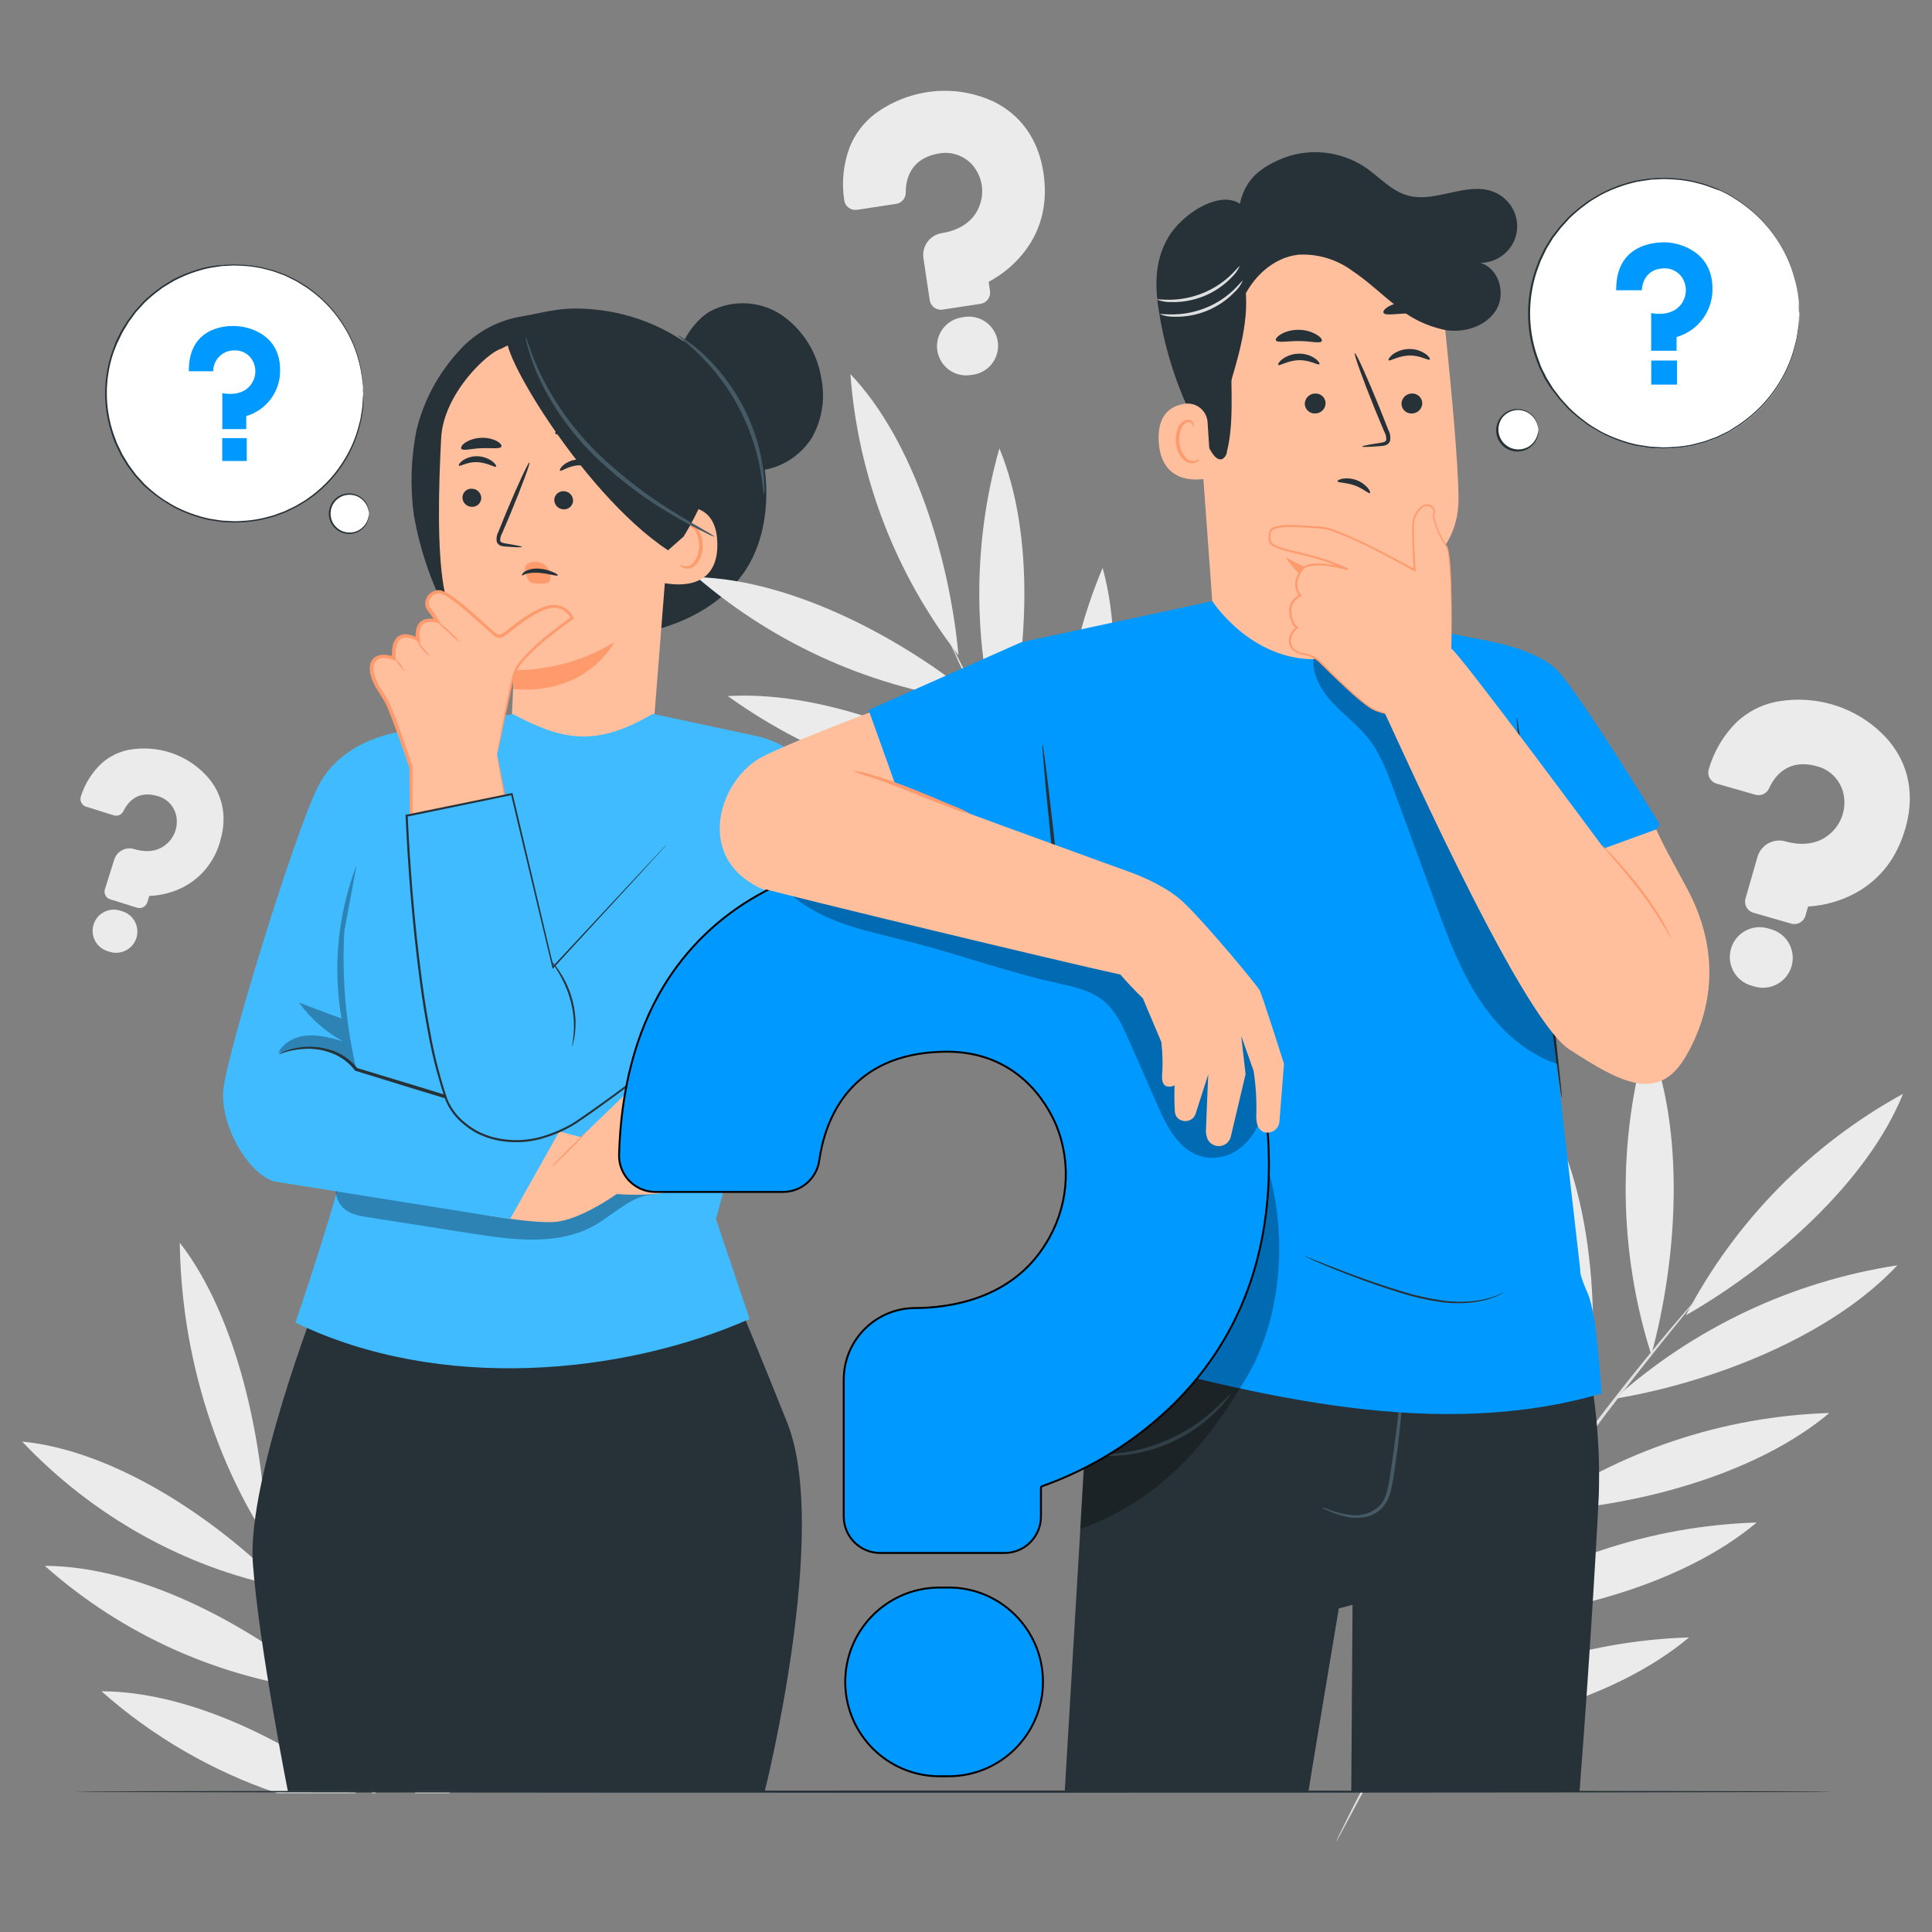 <?xml version="1.0" encoding="UTF-8"?>
<svg id="Layer_2" data-name="Layer 2" xmlns="http://www.w3.org/2000/svg" viewBox="0 0 1000 1000">
  <rect x="0" y="0" width="1000" height="1000" fill="#808080" stroke="none"/>
  <defs>
    <style>
      .cls-1 {
        fill: #ff9a6c;
      }

      .cls-1, .cls-2, .cls-3, .cls-4, .cls-5, .cls-6, .cls-7, .cls-8, .cls-9, .cls-10, .cls-11, .cls-12 {
        stroke-width: 0px;
      }

      .cls-2 {
        fill: #000;
      }

      .cls-3 {
        fill: #e0e0e0;
      }

      .cls-4 {
        fill: #455a64;
      }

      .cls-5, .cls-13 {
        fill: #09f;
      }

      .cls-6 {
        fill: #ebebeb;
      }

      .cls-7 {
        fill: #40bbff;
      }

      .cls-8 {
        fill: #263237;
      }

      .cls-9 {
        fill: #dedede;
      }

      .cls-10 {
        fill: #263238;
      }

      .cls-11 {
        fill: #ffbf9d;
      }

      .cls-14 {
        opacity: .3;
      }

      .cls-13 {
        stroke: #000;
        stroke-miterlimit: 10;
      }

      .cls-12 {
        fill: #fff;
      }
    </style>
  </defs>
  <path class="cls-10" d="M384.1,297.64c-13.33,18.01-35.52,27.82-57.67,30.97-22.15,3.15-44.67.41-66.9-2.36l-26.33-5.55c-9.26-16.89-15.68-35.18-19-54.15-1.98-14.73-1.49-29.69,1.45-44.26,3.76-15.16,11.28-29.13,21.86-40.61,8.6-9.68,20.32-16.05,33.12-18.01,13.04-2.28,20.45-5.26,37.88-3.39,30.11,3.11,57.17,19.73,73.57,45.17,17.47,25.59,20.53,67.28,2.03,92.2Z"/>
  <g>
    <g id="freepik--background-complete--inject-123">
      <path class="cls-6" d="M513.85,52.39c-10.26-4.67-21.63-6.36-32.8-4.86-10.23,1.38-19.94,5.32-28.24,11.45-5.74,4.42-10.2,10.29-12.94,16.99-3.33,8.79-4.34,18.3-2.91,27.6.19,1.55,1,2.96,2.25,3.91,1.26.95,2.84,1.35,4.4,1.12l20.2-3.08c2.89-.41,5.02-2.89,5-5.81,0-6.47,2.07-17.71,17.16-20.28,7.78-1.45,15.62,2.17,19.55,9.03,3.36,5.73,3.79,12.71,1.16,18.81-4.03,9.67-13.7,12.53-19.12,13.37-6.22.97-10.51,6.77-9.59,13l3.25,21.73c.49,3.18,3.46,5.36,6.64,4.88l19.68-3c3.16-.46,5.35-3.4,4.89-6.57,0-.02,0-.03,0-.05l-.68-4.57c-.02-.11.03-.22.12-.27,7.44-3.97,13.92-9.52,18.98-16.27,8.43-11.39,11.53-24.81,9.22-40.18-3.37-21.85-16.1-32.1-26.19-36.96Z"/>
      <path class="cls-6" d="M499.54,164.01l-1.72.27c-8.24,1.25-13.91,8.95-12.66,17.19s8.95,13.91,17.19,12.66l1.74-.25c8.22-1.44,13.72-9.26,12.28-17.49-1.39-7.97-8.81-13.43-16.83-12.38Z"/>
      <path class="cls-6" d="M108.45,403.34c-5.21-6.32-12.1-11.06-19.86-13.66-7.12-2.37-14.73-2.9-22.12-1.53-5.14,1.05-9.91,3.43-13.83,6.9-4.99,4.68-8.7,10.57-10.75,17.09-.79,2.14.3,4.52,2.44,5.31.1.04.21.07.31.1l14.18,4.44c2.01.68,4.21-.28,5.09-2.21,2.07-4.24,7.03-10.91,17.69-7.75,5.55,1.53,9.52,6.41,9.88,12.15.37,4.82-1.58,9.52-5.25,12.67-5.73,5.04-12.96,3.8-16.76,2.63-4.35-1.35-8.98,1.09-10.34,5.44l-4.8,15.26c-.74,2.16.41,4.51,2.57,5.25.07.02.13.04.2.06l13.83,4.34c2.24.68,4.6-.57,5.31-2.79l.99-3.2c.03-.07.11-.12.19-.12,6.11-.24,12.09-1.8,17.53-4.59,9.23-4.83,16.06-13.26,18.87-23.3,4.73-15.36-.31-26.15-5.37-32.49Z"/>
      <path class="cls-6" d="M63.41,471.7l-1.2-.37c-5.79-1.82-11.95,1.41-13.77,7.19-1.82,5.79,1.41,11.95,7.19,13.77l1.2.37c5.79,1.82,11.95-1.41,13.77-7.19,1.82-5.79-1.41-11.95-7.19-13.77h0Z"/>
      <path class="cls-6" d="M721.09,898.61c50.31-2.19,114.12-18.25,153.15-51.08-54.94,1.74-108.17,19.5-153.15,51.08"/>
      <path class="cls-6" d="M756.13,839.12c50.31-2.19,114.12-18.25,153.15-51.08-54.94,1.74-108.17,19.5-153.15,51.08"/>
      <path class="cls-6" d="M793.71,782.44c50.31-2.19,114.12-18.25,153.17-51.08-54.94,1.74-108.18,19.5-153.17,51.08"/>
      <path class="cls-6" d="M835.69,723.99c50.06-8.27,111.75-32,146.37-69.06-54.45,8.34-105.31,32.34-146.37,69.06"/>
      <path class="cls-6" d="M872.61,680.78c44.44-25.43,93.95-68.83,112.39-114.62-47.93,26.3-87.03,66.18-112.39,114.62"/>
      <path class="cls-6" d="M854.71,701.23c13.68-49.9,17.94-117-2.07-164.58-15.6,53.86-14.88,111.13,2.07,164.58"/>
      <path class="cls-6" d="M819.11,749c9.69-52.94,7.98-122.99-17.36-170.89-11.29,57.42-5.25,116.91,17.36,170.89"/>
      <path class="cls-6" d="M776.8,807.41c9.69-52.94,7.96-123.01-17.36-170.89-11.29,57.42-5.25,116.91,17.36,170.89"/>
      <path class="cls-6" d="M731.47,881.52c9.69-52.94,7.98-123.01-17.36-170.89-11.29,57.42-5.25,116.91,17.36,170.89"/>
      <path class="cls-3" d="M714.23,908.89c-7.28,13.46-13,24.45-16.76,32.12-1.83,3.72-3.28,6.67-4.34,8.85-.45.93-.81,1.7-1.1,2.32s-.35.81-.31.83c.18-.23.34-.48.48-.74.35-.6.76-1.32,1.26-2.23l4.65-8.68c3.99-7.57,9.88-18.44,17.3-31.81,7.42-13.37,16.54-29.13,26.87-46.45s22.32-36.11,35.14-55.54c25.86-38.82,51.16-72.68,70.05-96.7,9.45-12.03,17.2-21.68,22.63-28.28l6.2-7.67,1.57-2.07c.35-.48.52-.7.5-.74s-.25.19-.64.62l-1.72,1.9-6.47,7.44c-5.6,6.45-13.52,15.98-23.11,27.91-19.18,23.85-44.69,57.61-70.59,96.49"/>
      <path class="cls-6" d="M627.41,560.89c18.36-45.33,29.91-108.19,16.54-155.92-20.57,49.26-26.32,103.45-16.54,155.92"/>
      <path class="cls-6" d="M588.97,505.95c18.36-45.33,29.91-108.19,16.64-155.92-20.62,49.24-26.4,103.44-16.64,155.92"/>
      <path class="cls-6" d="M554.05,449.85c18.38-45.33,29.91-108.21,16.66-155.92-20.62,49.24-26.41,103.43-16.66,155.92"/>
      <path class="cls-6" d="M519.35,389.16c12.82-47.54,16.81-111.62-2.07-157.1-14.55,51.46-13.83,106.04,2.07,157.1"/>
      <path class="cls-6" d="M496.11,339.16c-4.55-49.61-22.9-110.78-55.94-145.54,3.91,52.96,23.36,103.6,55.94,145.54"/>
      <path class="cls-6" d="M506.92,363.2c-38.59-32.23-96.14-63.05-146.29-64.49,41.32,35.48,92.22,57.93,146.29,64.49"/>
      <path class="cls-6" d="M534.68,413.88c-42.85-29.93-105.42-56.66-157.99-53.6,46.18,33.14,101.18,51.79,157.99,53.6"/>
      <path class="cls-6" d="M569.27,474.96c-42.87-29.93-105.42-56.66-158.01-53.6,46.19,33.14,101.19,51.8,158.01,53.6"/>
      <path class="cls-6" d="M616.48,544.81c-42.85-29.93-105.42-56.66-157.99-53.6,46.18,33.14,101.18,51.79,157.99,53.6"/>
      <path class="cls-3" d="M633.72,571.06c8.95,11.89,16.35,21.35,21.62,27.78l6.06,7.4,1.61,1.9c.18.23.38.44.6.62-.12-.27-.27-.52-.45-.74l-1.47-2.07-5.79-7.61c-5.09-6.57-12.4-16.16-21.13-28.11-8.72-11.95-19.08-26.29-30.2-42.42-11.12-16.12-22.88-34.27-34.85-53.52-23.87-38.51-43.57-74.52-57.18-100.92-6.82-13.19-12.22-23.94-15.88-31.4-1.79-3.6-3.21-6.45-4.26-8.56l-1.16-2.19c-.12-.26-.28-.51-.45-.74,0,0,0,.29.27.81l.99,2.29,3.97,8.7c3.45,7.57,8.68,18.4,15.34,31.69,13.33,26.56,32.89,62.74,56.78,101.29"/>
      <path class="cls-6" d="M977.64,383.41c-7.54-8.71-17.38-15.13-28.4-18.5-10.09-3.1-20.8-3.58-31.13-1.41-7.17,1.66-13.78,5.18-19.16,10.21-6.85,6.74-11.83,15.15-14.47,24.39-.49,1.52-.33,3.18.43,4.59.76,1.42,2.05,2.47,3.6,2.91l20.07,5.75c2.85.81,5.86-.59,7.09-3.29,2.69-6.04,9.47-15.57,24.56-11.51,7.86,1.95,13.61,8.66,14.32,16.72.68,6.75-1.9,13.42-6.95,17.96-7.85,7.28-18.09,5.81-23.46,4.28-6.2-1.77-12.66,1.79-14.47,7.98l-6.2,21.6c-.9,3.15.92,6.44,4.06,7.34.02,0,.05.01.07.02l19.55,5.62c3.16.9,6.45-.94,7.35-4.1,0,0,0-.02,0-.03l1.3-4.53c.04-.11.13-.19.25-.21,8.58-.53,16.94-2.93,24.5-7.05,12.69-6.99,21.33-18.21,25.67-33.38,6.18-21.68-1.26-36.65-8.6-45.37Z"/>
      <path class="cls-6" d="M916.76,481l-1.72-.5c-8.19-2.35-16.74,2.38-19.09,10.57-2.35,8.19,2.38,16.74,10.57,19.09l1.72.5c8.19,2.35,16.74-2.38,19.09-10.57,2.35-8.19-2.38-16.74-10.57-19.09Z"/>
      <path class="cls-6" d="M315.18,560.17c-8.63-6.27-18.85-9.99-29.5-10.73-9.74-.66-19.48,1.15-28.34,5.25-6.12,3.01-11.34,7.57-15.15,13.23-4.76,7.52-7.49,16.14-7.94,25.03-.24,3.02,2.01,5.66,5.02,5.9.07,0,.14,0,.21.01l19.31.97c2.73.13,5.15-1.76,5.68-4.44,1.16-6.02,5.27-16.04,19.72-15.54,7.49.1,14.09,4.95,16.43,12.07,2.03,5.94,1.11,12.5-2.48,17.65-5.56,8.27-15.09,9.03-20.26,8.79-5.95-.27-11,4.29-11.35,10.23l-1.03,20.77c-.15,3.03,2.18,5.62,5.21,5.79l18.83.93c3.03.15,5.61-2.18,5.77-5.21l.23-4.38c0-.1.07-.19.17-.21,7.65-2.28,14.7-6.21,20.67-11.51,9.96-8.95,15.4-20.9,16.12-35.51.99-20.84-8.87-32.76-17.32-39.09Z"/>
      <path class="cls-6" d="M280.8,660.94h-1.65c-7.88-.39-14.59,5.68-14.99,13.56-.39,7.88,5.68,14.59,13.56,14.99h1.65c7.88.39,14.59-5.68,14.99-13.56.39-7.88-5.68-14.59-13.56-14.99Z"/>
      <path class="cls-6" d="M214.78,928.17h17.86c10.52-37.46,15.57-79.15,8.68-113.98-16.28,35.87-25.3,74.61-26.54,113.98Z"/>
      <path class="cls-6" d="M211.39,754.35c-22.21,49.19-30.85,103.44-25.01,157.1.19.43.39.85.6,1.28,19.86-45.46,34.21-108.83,24.41-158.38Z"/>
      <path class="cls-6" d="M164.28,687.4c-16.13,50.08-19.09,103.47-8.6,155.03.64,1.55,1.3,3.14,2.07,4.73,14.45-47.96,21.66-112.43,6.53-159.77Z"/>
      <path class="cls-6" d="M133.56,787.76c-.1-.27-.18-.56-.23-.85.17.24.31.5.39.79.27.62.58,1.38.97,2.34l1.07,2.73c.7,1.14,1.41,2.32,2.07,3.43-1.47-51.16-15.4-115.26-44.77-152.96.68,52.67,15.42,104.93,41.49,147.76l-.25-.72-.74-2.5Z"/>
      <path class="cls-6" d="M145.88,821.35l-.43-1.14c-34.83-35.14-87-69.5-133.99-74.06,36.42,38.53,84.21,65.24,134.42,75.2Z"/>
      <path class="cls-6" d="M170.26,875.4l-.6-.5c.08.15.15.3.21.45l.39.04Z"/>
      <path class="cls-6" d="M23.18,810.47c40.45,35.96,91.04,58.53,144.82,64.62l-1.12-2.56c-38.92-32.31-94.96-61.93-143.7-62.05Z"/>
      <path class="cls-6" d="M52.51,875.4c26.52,23.5,57.48,41.44,91.06,52.77h40.85c-37.93-28.51-87.93-52.67-131.9-52.77Z"/>
      <path class="cls-3" d="M150.47,832.88c4.61,11.64,10.15,25.05,16.54,39.69l1.12,2.56c7.17,16.54,15.38,34.38,24.45,53.04h2.07c-2.56-5.23-5.04-10.34-7.46-15.5-.21-.43-.41-.85-.6-1.28-5.95-12.55-11.47-24.64-16.54-36.03-.06-.16-.13-.31-.21-.45-4.36-9.86-8.27-19.16-11.99-27.78-.68-1.59-1.34-3.18-2.07-4.73-1.45-3.47-2.83-6.84-4.13-10.05-5.71-13.99-10.34-25.36-13.25-33.26-.97-2.44-1.8-4.53-2.5-6.33l-1.07-2.73c-.39-.95-.7-1.72-.97-2.34-.09-.28-.22-.55-.39-.79.05.29.12.57.23.85l.81,2.42.25.72c.79,2.17,1.78,4.98,3.02,8.48,1.92,5.42,4.57,12.4,7.81,20.86l.43,1.14c1.28,3.62,2.77,7.44,4.46,11.51Z"/>
    </g>
    <g id="freepik--Floor--inject-123">
      <path class="cls-10" d="M949.18,927.37c0,.31-203.98.56-455.55.56s-455.59-.25-455.59-.56,203.94-.6,455.57-.6,455.57.29,455.57.6Z"/>
    </g>
    <g id="freepik--speech-bubble-2--inject-123">
      <circle class="cls-12" cx="121.41" cy="203.6" r="66.58" transform="translate(-108.4 145.48) rotate(-45)"/>
      <path class="cls-10" d="M187.99,203.6s0-.37-.1-1.1,0-1.78-.19-3.16c0-.68-.1-1.47-.14-2.32s-.27-1.78-.41-2.79c-.14-1.01-.33-2.07-.52-3.22-.19-1.16-.58-2.36-.87-3.64-1.55-6.22-4.04-12.18-7.38-17.65-4.36-7.3-10.08-13.69-16.87-18.81l-2.85-2.07c-1.01-.66-2.07-1.26-3.12-1.92s-2.07-1.34-3.22-1.86l-3.45-1.72-1.74-.83-1.84-.66-3.74-1.36c-1.26-.41-2.58-.68-3.89-1.05-1.32-.38-2.66-.67-4.01-.89-2.73-.52-5.49-.84-8.27-.97-1.43,0-2.87-.19-4.32-.17l-4.38.23c-.74,0-1.49,0-2.21.14l-2.21.33c-1.47.25-2.98.41-4.44.72-6.07,1.36-11.95,3.51-17.47,6.39-1.38.74-2.73,1.63-4.13,2.46-.68.43-1.41.81-2.07,1.28l-1.94,1.47c-2.65,1.96-5.16,4.09-7.52,6.39l-3.35,3.7-.85.93-.76,1.01-1.51,2.07-1.53,2.07-1.32,2.17-1.34,2.19-.66,1.12-.56,1.16-2.25,4.65-1.86,4.73c-4.55,13.55-4.55,28.21,0,41.76l1.8,4.9,2.25,4.67.56,1.16.66,1.1,1.34,2.19,1.32,2.19,1.53,2.07,1.51,2.07.76,1.01.85.93,3.35,3.7c2.36,2.29,4.86,4.43,7.5,6.39l2.07,1.47c.64.48,1.36.85,2.07,1.28,1.38.83,2.71,1.72,4.13,2.46,5.52,2.88,11.39,5.02,17.47,6.39,1.47.31,2.98.48,4.44.72l2.21.33c.74.1,1.47.1,2.21.14l4.38.23c1.45,0,2.89,0,4.32-.17,2.78-.13,5.54-.45,8.27-.97,1.35-.21,2.69-.51,4.01-.89,1.3-.37,2.63-.64,3.91-1.05l3.72-1.36,1.84-.66,1.74-.83,3.45-1.65c1.14-.52,2.07-1.26,3.22-1.86s2.07-1.26,3.12-1.92l2.85-2.07c6.78-5.13,12.51-11.51,16.87-18.81,3.34-5.48,5.83-11.43,7.38-17.65.29-1.28.72-2.46.87-3.64s.35-2.23.52-3.22c.17-.99.33-1.94.41-2.79s0-1.63.14-2.34c0-1.36.14-2.42.19-3.14s.1-1.07.1-1.07c.02.36.02.72,0,1.07v5.5c0,.85-.25,1.78-.37,2.79s-.31,2.07-.5,3.27c-.21,1.23-.49,2.45-.83,3.66-1.51,6.27-3.96,12.28-7.28,17.82-4.36,7.37-10.1,13.84-16.91,19.04l-2.89,2.07c-1.01.66-2.07,1.28-3.12,1.92-1.05.69-2.15,1.32-3.27,1.9l-3.47,1.67-1.76.85-1.86.68-3.76,1.38c-1.26.43-2.6.7-3.93,1.07-1.36.39-2.74.7-4.13.93-2.79.52-5.62.85-8.45.99-1.45,0-2.89.21-4.36.19l-4.44-.23c-.74,0-1.49,0-2.23-.14l-2.23-.33c-1.49-.25-3-.41-4.51-.72-3.03-.68-6.01-1.55-8.93-2.6-3-1.07-5.92-2.35-8.74-3.82-1.41-.76-2.77-1.65-4.13-2.48-.68-.45-1.43-.83-2.07-1.32l-2.07-1.47c-2.74-1.96-5.34-4.1-7.79-6.41l-3.39-3.74-.87-.95-.76-1.01-1.53-2.07-1.55-2.07-1.34-2.21-1.36-2.21-.66-1.12-.58-1.16c-.76-1.57-1.51-3.16-2.27-4.73-.76-1.57-1.22-3.31-1.82-4.96-4.62-13.71-4.62-28.56,0-42.27.6-1.67,1.22-3.33,1.82-4.96.6-1.63,1.53-3.16,2.27-4.73l.58-1.18.68-1.1,1.34-2.23,1.38-2.15,1.55-2.07,1.53-2.07.76-1.01.87-.95,3.35-3.74c2.38-2.32,4.93-4.48,7.61-6.45l1.96-1.49c.66-.48,1.38-.87,2.07-1.3,1.41-.83,2.77-1.72,4.13-2.48,2.82-1.47,5.75-2.75,8.74-3.82,2.92-1.05,5.9-1.92,8.93-2.6,1.51-.31,3.02-.48,4.51-.72l2.34-.23c.74,0,1.49,0,2.23-.14l4.44-.23c1.45,0,2.91.12,4.36.19,2.84.14,5.66.47,8.45.99,1.4.22,2.78.53,4.13.93,1.32.37,2.65.64,3.93,1.07l3.68,1.32,1.86.68,1.76.85,3.47,1.67c1.11.58,2.2,1.21,3.25,1.9,1.07.64,2.07,1.26,3.14,1.92l2.89,2.17c6.81,5.2,12.55,11.66,16.91,19.04,3.32,5.54,5.77,11.54,7.28,17.82.34,1.2.62,2.43.83,3.66.19,1.16.33,2.25.48,3.27s.31,1.94.39,2.79,0,1.63,0,2.34v3.16c.09.35.17.7.23,1.05Z"/>
      <path class="cls-5" d="M97.74,192.17h12.63c-.04-5.92,4.74-10.76,10.66-10.79.13,0,.25,0,.38,0,4.36-.17,8.35,2.46,9.92,6.53,1.39,3.39,1.05,7.24-.91,10.34-2.07,3.53-6.84,6.76-15.36,5.25v18.6h12.4v-6.74c10.55-3.11,17.73-12.88,17.53-23.87,0-18.6-16.54-22.74-23.69-22.74-5.31-.21-23.81,1.12-23.56,23.42Z"/>
      <rect class="cls-5" x="115.02" y="226.77" width="12.69" height="11.84"/>
      <path class="cls-12" d="M191.01,265.88c0,5.62-4.55,10.17-10.17,10.17s-10.17-4.55-10.17-10.17c0-5.62,4.55-10.17,10.17-10.17h0c5.62,0,10.17,4.55,10.17,10.17Z"/>
      <path class="cls-10" d="M191.01,265.88s0-.91-.48-2.44c-.6-2.16-1.91-4.06-3.72-5.4-4.37-3.25-10.55-2.35-13.8,2.02-.01.01-.02.03-.03.04-2.51,3.44-2.51,8.1,0,11.53,3.23,4.39,9.4,5.33,13.79,2.1.01-.01.03-.02.04-.03,1.8-1.34,3.11-3.23,3.72-5.4.41-1.53.39-2.44.48-2.44.03.21.03.43,0,.64,0,.63-.08,1.26-.23,1.88-.51,2.3-1.8,4.34-3.66,5.79-2.83,2.19-6.57,2.79-9.94,1.59-1.97-.69-3.69-1.97-4.92-3.66-1.33-1.8-2.05-3.97-2.07-6.2,0-4.45,2.8-8.42,6.99-9.92,3.37-1.19,7.12-.59,9.94,1.61,1.86,1.44,3.15,3.49,3.66,5.79.15.61.22,1.23.23,1.86.02.21.02.41,0,.62Z"/>
    </g>
    <g id="freepik--speech-bubble-1--inject-123">
      <circle class="cls-12" cx="861.4" cy="162.24" r="69.97" transform="translate(137.58 656.62) rotate(-45)"/>
      <path class="cls-10" d="M931.36,162.23v-1.12c0-.74-.1-1.88-.21-3.33,0-.72,0-1.55-.14-2.44-.14-.89-.29-1.88-.43-2.94s-.35-2.19-.54-3.39c-.23-1.29-.54-2.57-.93-3.82-1.62-6.56-4.22-12.83-7.73-18.6-4.59-7.67-10.61-14.38-17.74-19.76l-3-2.23c-1.05-.7-2.17-1.34-3.29-2.07-1.09-.75-2.23-1.44-3.39-2.07l-3.62-1.74-1.92-.66-1.92-.7-3.93-1.43c-1.32-.45-2.71-.72-4.13-1.12-1.36-.4-2.74-.72-4.13-.95-2.9-.53-5.84-.87-8.79-1.01-1.51,0-3.02-.21-4.55-.17l-4.61.23c-.76,0-1.55,0-2.32.14l-2.32.37c-1.55.25-3.12.43-4.69.74-3.14.71-6.23,1.62-9.26,2.73-3.11,1.12-6.15,2.45-9.07,3.99-1.47.81-2.87,1.72-4.34,2.58-.7.45-1.47.85-2.07,1.36l-2.07,1.53c-2.77,2.06-5.4,4.3-7.88,6.7l-3.53,3.91-.89.97-.81,1.05-1.59,2.07-1.59,2.07-1.41,2.27-1.41,2.32-.68,1.16-.6,1.2-2.38,4.98c-.64,1.7-1.26,3.41-1.9,5.15-4.77,14.23-4.77,29.63,0,43.86.64,1.74,1.26,3.45,1.88,5.17s1.59,3.27,2.38,4.9l.58,1.22.7,1.16,1.41,2.29,1.41,2.29,1.59,2.07,1.59,2.07.81,1.07.89.97,3.53,3.89c2.47,2.41,5.1,4.66,7.88,6.72l2.07,1.53c.68.52,1.45.91,2.07,1.36,1.47.85,2.87,1.78,4.34,2.58,2.93,1.53,5.96,2.86,9.07,3.99,3.02,1.11,6.12,2.01,9.26,2.71,1.57.33,3.14.52,4.69.76l2.32.35c.76.1,1.55.1,2.34.17l4.59.23c1.53,0,3.04-.12,4.55-.17,2.95-.15,5.88-.48,8.79-1.01,1.4-.24,2.78-.56,4.13-.97,1.38-.37,2.77-.64,4.13-1.1l3.91-1.43,1.94-.7,1.82-.87,3.62-1.74c1.22-.54,2.27-1.32,3.41-2.07s2.21-1.3,3.27-2.07l3.02-2.23c7.12-5.4,13.13-12.11,17.71-19.78,3.51-5.77,6.12-12.04,7.73-18.6.38-1.26.69-2.53.93-3.82.19-1.22.37-2.34.54-3.41s.35-2.07.43-2.91.1-1.72.14-2.44c.1-1.45.17-2.54.21-3.33s0-1.14,0-1.14v1.14c0,.74,0,1.9-.12,3.33v2.46c0,.89-.27,1.88-.41,2.94s-.31,2.21-.5,3.43-.58,2.48-.87,3.84c-1.59,6.6-4.17,12.91-7.67,18.73-4.58,7.75-10.61,14.54-17.76,20.01l-3.04,2.27c-1.05.7-2.07,1.34-3.29,2.07s-2.21,1.45-3.43,2.07l-3.64,1.76-1.86.89-1.94.72-3.95,1.45c-1.34.45-2.75.74-4.13,1.12-1.4.42-2.82.74-4.26.97-2.93.56-5.9.91-8.89,1.05-1.53,0-3.04.21-4.59.19l-4.65-.23c-.79,0-1.57,0-2.36-.14l-2.34-.35c-1.57-.27-3.16-.43-4.75-.76-3.18-.7-6.32-1.61-9.38-2.73-3.15-1.17-6.22-2.55-9.18-4.13-1.49-.81-2.91-1.74-4.38-2.6-.72-.45-1.49-.85-2.19-1.38l-2.07-1.55c-2.82-2.07-5.49-4.33-8-6.76-1.18-1.32-2.38-2.63-3.58-3.95l-.91-.99-.81-1.07-1.61-2.07-1.61-2.07-1.47-2.07-1.41-2.34-.72-1.16-.6-1.24-2.4-4.96c-.62-1.74-1.26-3.47-1.9-5.21-4.85-14.42-4.85-30.03,0-44.44l1.92-5.21,2.38-4.96.6-1.24.72-1.16,1.41-2.34,1.43-2.32,1.61-2.07,1.61-2.07.83-1.07.89-.97,3.6-3.95c2.51-2.43,5.17-4.7,7.98-6.78l2.07-1.55c.7-.52,1.47-.91,2.19-1.36,1.47-.87,2.89-1.8,4.38-2.6,2.96-1.59,6.03-2.97,9.18-4.13,3.07-1.11,6.2-2.03,9.38-2.73,1.59-.33,3.18-.52,4.73-.76l2.36-.35c.79,0,1.57,0,2.36-.14l4.65-.23c1.53,0,3.06.12,4.59.19,2.98.14,5.95.49,8.89,1.03,1.44.25,2.86.58,4.26.99,1.38.37,2.79.66,4.13,1.12l3.95,1.45,1.94.72,1.86.89,3.64,1.76c1.22.56,2.29,1.34,3.43,2.07s2.23,1.34,3.29,2.07l3.04,2.27c7.16,5.46,13.19,12.26,17.76,20.01,3.5,5.81,6.08,12.13,7.67,18.73.35,1.27.64,2.55.87,3.84.19,1.22.35,2.36.5,3.43s.33,2.07.41,2.94,0,1.72,0,2.44c0,1.38.04,2.49.12,3.35.19.64.17.93.17.93Z"/>
      <path class="cls-5" d="M836.52,150.25h13.29s0-11.16,11.6-11.35c4.55-.12,8.68,2.63,10.34,6.86,1.41,3.54,1.06,7.54-.95,10.77-2.25,3.7-7.19,7.09-16.16,5.52v19.49h13.15v-7.09c11.15-3.2,18.77-13.48,18.58-25.07,0-19.43-17.43-23.96-24.81-23.96-5.85,0-25.28,1.38-25.03,24.83Z"/>
      <rect class="cls-5" x="854.69" y="186.61" width="13.33" height="12.46"/>
      <path class="cls-12" d="M796.31,222.53c0,5.9-4.78,10.69-10.69,10.69s-10.69-4.78-10.69-10.69,4.78-10.69,10.69-10.69c5.9.01,10.68,4.79,10.69,10.69Z"/>
      <path class="cls-10" d="M796.31,222.53c-.1,0,0-.95-.52-2.56-.63-2.28-2.01-4.28-3.91-5.68-2.8-2.09-6.48-2.62-9.76-1.41-1.91.69-3.57,1.95-4.75,3.6-3.21,4.72-1.99,11.15,2.73,14.36,3.55,2.42,8.22,2.39,11.74-.08,1.9-1.39,3.28-3.39,3.91-5.66.45-1.61.41-2.56.52-2.56.03.23.03.46,0,.68.02.7-.05,1.39-.21,2.07-.54,2.41-1.91,4.56-3.87,6.08-4.76,3.75-11.66,2.94-15.42-1.82-.06-.08-.13-.16-.19-.25-2.89-3.9-2.89-9.24,0-13.15,1.3-1.77,3.1-3.11,5.17-3.84,3.54-1.25,7.47-.62,10.44,1.67,1.98,1.54,3.35,3.74,3.87,6.2.15.64.22,1.3.21,1.96.02.13.04.26.04.39Z"/>
    </g>
    <g id="freepik--character-1--inject-123">
      <path class="cls-10" d="M407.45,736.33c-22.32-55.81-39.05-94.71-39.05-94.71l-204.02,31.01s-36.65,93.99-33.49,136.66c3.16,42.66,18.11,117.82,18.11,117.82h246.85s33.9-134.88,11.6-190.77Z"/>
      <path class="cls-11" d="M349.29,236.13c.35-20.55-12.53-44.13-32.93-54.18-12.86-6.33-22.88-6.37-29.66-7.15-9.49-.91-19.03,1.1-27.35,5.75-6.41,1.51-29.85,22.97-31.01,46.26-1.36,25.86-2.07,57.51,1.28,76.75,6.57,38.74,36.36,43.41,36.36,43.41l-2.77,64.37,57.18,46.82,17.49-77.1,11.41-144.92Z"/>
      <path class="cls-1" d="M265.94,346.89c18.33.07,36.31-4.94,51.97-14.47,0,0-13.54,27.49-52.4,24.27l.43-9.8Z"/>
      <path class="cls-11" d="M343.44,272.95c0-2.87,3.25-9.74,6.2-10.21,7.61-1.26,21.33-.81,21.66,18.6.45,26.46-25.49,20.55-26.23,20.67-4.32.83-1.55-19.08-1.63-29.06Z"/>
      <path class="cls-1" d="M352.08,292.17c.12,0,.48.31,1.26.66,1.11.44,2.34.44,3.45,0,2.77-1.07,5.04-5.54,5.09-10.34.03-2.27-.45-4.51-1.41-6.57-.53-1.67-1.84-2.97-3.51-3.47-1.1-.27-2.23.27-2.71,1.3-.33.74-.17,1.28-.29,1.32s-.58-.43-.39-1.53c.14-.66.49-1.25,1.01-1.67.72-.56,1.63-.82,2.54-.72,2.24.42,4.09,1.99,4.88,4.13,1.16,2.27,1.75,4.79,1.72,7.34,0,5.33-2.71,10.34-6.51,11.53-1.4.41-2.91.18-4.13-.62-.93-.7-1.07-1.36-.99-1.36Z"/>
      <path class="cls-10" d="M286.9,258.52c-.12,2.65,1.9,4.91,4.55,5.09,2.58.28,4.89-1.57,5.18-4.15,0-.03,0-.06,0-.09.11-2.65-1.9-4.91-4.55-5.11-2.58-.28-4.89,1.57-5.18,4.15,0,.04,0,.07-.01.11Z"/>
      <path class="cls-10" d="M239.36,257.22c-.12,2.65,1.9,4.91,4.55,5.09,2.56.3,4.88-1.54,5.18-4.11,0-.04,0-.09.01-.13.12-2.65-1.9-4.91-4.55-5.09-2.55-.31-4.87,1.51-5.17,4.06,0,.06-.01.11-.02.17Z"/>
      <path class="cls-10" d="M237.52,240.99c.58.66,4.36-2.07,9.63-1.78,5.27.29,9.03,2.94,9.63,2.32.29-.29-.31-1.45-1.94-2.73-2.23-1.66-4.91-2.58-7.69-2.65-2.73-.09-5.42.68-7.69,2.21-1.65,1.2-2.17,2.34-1.94,2.63Z"/>
      <path class="cls-10" d="M289.84,243.62c.66.6,4.13-2.4,9.41-2.75,5.27-.35,9.3,2.07,9.82,1.3.27-.31-.43-1.41-2.19-2.52-2.39-1.4-5.15-2.04-7.92-1.82-2.73.18-5.34,1.22-7.44,2.98-1.51,1.36-1.98,2.54-1.67,2.81Z"/>
      <path class="cls-10" d="M270.22,283.12c0-.29-3.22-.95-8.5-1.82-1.34-.17-2.6-.48-2.81-1.41-.06-1.39.3-2.76,1.03-3.95l4.3-10.11c5.99-14.47,10.34-26.25,9.8-26.48s-5.91,11.24-11.91,25.63l-4.13,10.17c-.9,1.59-1.21,3.45-.87,5.25.34.97,1.1,1.73,2.07,2.07.74.23,1.5.36,2.27.39,5.4.41,8.7.56,8.74.25Z"/>
      <path class="cls-1" d="M278.36,290.95c2.03.24,3.88,1.3,5.11,2.94,1.14,1.65,1.96,5.52.83,7.03-1.14,1.51-5.31,1.26-8.27.89-1.39-.18-2.55-1.13-3-2.46l-1.18-3.39c-.68-1.9.3-4,2.2-4.68.03-.01.06-.02.09-.03,1.37-.4,2.81-.5,4.22-.29Z"/>
      <path class="cls-10" d="M287.44,224.41c.79,1.3,5.83-.37,12.03-.83,6.2-.45,11.43.25,11.99-1.16.25-.68-.87-1.84-3.1-2.81-2.96-1.18-6.15-1.65-9.32-1.36-3.18.23-6.25,1.22-8.97,2.87-2.07,1.32-2.96,2.65-2.63,3.29Z"/>
      <path class="cls-10" d="M238.8,232.35c1.12,1.16,5.27-.19,10.34-.37,5.06-.19,9.36.54,10.34-.72.41-.62-.31-1.8-2.19-2.89-2.61-1.33-5.53-1.93-8.45-1.74-2.95.1-5.81,1-8.27,2.63-1.7,1.28-2.23,2.52-1.76,3.1Z"/>
      <path class="cls-7" d="M420.17,450.9l-49.61,180.11,17.43,51.68c-65.57,28.94-160.34,38.08-235.05,1.88,0,0,25.36-74.42,26.23-88.88.87-14.47-5.37-99.22,1.53-127.56,6.9-28.34,26.69-89.28,26.69-89.28l58.15-9.22c26.67,14.32,43.74,16.54,72.35-.14l54.18,11.58,28.11,69.85Z"/>
      <path class="cls-7" d="M208.19,378.62s-31.23,3.31-43.8,28.94c-12.57,25.63-46.98,137.73-48.78,156.5-1.8,18.77,13.35,44.03,26.62,47.54l40.23-40.12,33.38,2.98,43.97-205.1-51.62,9.26Z"/>
      <g class="cls-14">
        <path class="cls-2" d="M184.62,447.6c-9.74,25.35-12.45,52.86-7.85,79.62l-21.99-8.27c6,8.29,13.76,15.14,22.74,20.05-5.93-1.72-12.01-3.45-18.17-3.06-6.16.39-12.4,3.37-15.28,8.89,7.17-1.3,14.47-2.63,21.75-1.78s14.59,4.13,18.6,10.34c-5.45-23.43-7.53-47.52-6.2-71.54"/>
      </g>
      <g class="cls-14">
        <path class="cls-2" d="M175.48,602.07l163.9,16.23c-11.8-.25-20.9,9.76-31.13,15.67-18.93,10.96-42.52,7.9-64.08,4.49l-53.74-8.43c-4.51-.72-9.32-1.57-12.65-4.71-6.02-5.6-4.38-15.32-2.29-23.23Z"/>
      </g>
      <path class="cls-11" d="M300.67,588.59l27.45-26.5c2.66-2.56,6.3-3.85,9.98-3.51,7.83.74,21.11,2.07,23.83,3.18,3.93,1.53,7.65,3.72,8.72,5.68,2.04,5.04,3.72,10.21,5.02,15.48,0,1.87-.14,3.73-.43,5.58-.26,2.13-2.19,3.65-4.32,3.4-.48-.06-.95-.21-1.38-.44-1.07-.56-1.96-1.4-2.58-2.44-.93-1.36-1.46-2.95-1.53-4.59,0,0,.87,11.78-8.72,12.01,0,0,4.42,10.03-7.94,14.16,0,0,.48,6.55-9.86,7.42-6.56.51-13.14.51-19.7,0,0,0-18.89,13.56-32.18,14.47-13.29.91-43.1-4.94-43.1-4.94l-3.6-54.86,60.34,15.9Z"/>
      <path class="cls-1" d="M337.85,571.79c1.41.72,2.88,1.34,4.38,1.84,2.77,1.03,6.59,2.4,10.96,3.56,2.07.62,4.32.95,6.2,1.45,1.59.53,2.92,1.62,3.74,3.08.79,1.2,1.43,2.23,2.07,2.87.64.64.93.91.95.87-.21-.36-.46-.71-.72-1.03-.45-.68-1.01-1.72-1.76-3-.42-.71-.93-1.37-1.51-1.96-.69-.67-1.54-1.18-2.46-1.47-1.94-.56-3.99-.91-6.2-1.51-4.32-1.16-8.17-2.44-10.96-3.35-1.53-.57-3.1-1.02-4.69-1.34Z"/>
      <path class="cls-1" d="M334.32,588.59c.96.6,1.98,1.07,3.06,1.41,1.92.79,4.61,1.78,7.61,2.79,3,1.01,5.75,1.82,7.75,2.36,1.07.35,2.17.59,3.29.72-1-.52-2.05-.93-3.14-1.22l-7.67-2.56-7.67-2.56c-1.04-.42-2.12-.73-3.22-.93Z"/>
      <path class="cls-1" d="M327.54,604.3c0,.23,4.77.7,10.48,2.27,5.71,1.57,10.13,3.51,10.21,3.31-.86-.63-1.79-1.13-2.79-1.49-2.34-1.03-4.76-1.88-7.23-2.54-2.46-.66-4.97-1.14-7.5-1.43-1.04-.2-2.11-.25-3.16-.12Z"/>
      <path class="cls-7" d="M263.98,631.01l-121.77-19.43s14.64-61.02,35.99-61.02c3.12,0,111.27,35.14,111.27,35.14l-25.49,45.31Z"/>
      <path class="cls-1" d="M285.27,604.41c1.03-.78,1.98-1.65,2.85-2.6l6.66-6.53c2.58-2.56,4.9-4.94,6.51-6.7.92-.91,1.75-1.91,2.48-2.98-1.02.79-1.97,1.66-2.85,2.6l-6.66,6.55c-2.58,2.56-4.9,4.92-6.51,6.68-.92.91-1.75,1.91-2.48,2.98Z"/>
      <path class="cls-10" d="M289.46,585.7c-.53-.02-1.05-.11-1.55-.29l-4.34-1.16-15.85-4.57c-13.37-3.93-31.81-9.47-52.15-15.69l-31.4-9.69h-.25l-.17-.25c-3.59-4.65-8.56-8.04-14.2-9.69-4.39-1.34-9.01-1.81-13.58-1.38-2.98.26-5.92.85-8.76,1.76-2.07.64-3,1.1-3.04,1.01.86-.67,1.83-1.17,2.87-1.49,7.3-2.87,15.33-3.27,22.88-1.16,6,1.6,11.32,5.1,15.15,9.98l-.43-.33,31.44,9.53c20.34,6.2,38.72,11.95,51.99,16.19l15.71,5.09,4.13,1.49c.55.13,1.07.36,1.55.66Z"/>
      <path class="cls-11" d="M257.22,390.44c1.01-3.39,6.74-34.69,9.05-41.96,3.29-10.34,29.95-28.61,29.95-28.61,0,0-4.13-9.63-15.54-4.63-13.44,5.93-20.09,15.92-23.46,13.89-3.37-2.03-24.52-23.54-30.26-22.86-5.75.68-7.03,6.59-5,8.95,1.59,1.96,3.03,4.03,4.32,6.2,0,0-12.2-3.68-9.82,9.67,0,0-13.89-8.66-12.53,9.61,0,0-9.16-3.72-11.18,2.71-2.03,6.43,3.99,13.89,7.05,18.98,3.06,5.09,12.94,34.54,12.94,34.54v25.98l48.56-9.98-4.07-22.49Z"/>
      <path class="cls-1" d="M257.22,390.44c.16.49.29.98.37,1.49.23,1.07.54,2.52.91,4.36.79,3.93,1.88,9.53,3.29,16.66v.39h-.39l-48.49,10.34-.81.17v-.83c0-8-.12-16.76-.21-25.98v.25c-3.45-10-7.07-20.67-11.58-31.61-2.21-5.23-6.82-9.8-8.5-16.14-.45-1.61-.55-3.3-.31-4.96.19-1.81,1.15-3.45,2.63-4.51,1.53-.92,3.31-1.33,5.09-1.16,1.69.13,3.34.5,4.92,1.12l-1.2.85c-.12-1.82-.08-3.65.12-5.46.17-2.01.99-3.9,2.32-5.42,1.58-1.46,3.77-2.06,5.87-1.61,1.96.34,3.84,1.04,5.54,2.07l-1.32.89c-.67-2.73-.34-5.61.91-8.12,1.08-1.62,2.81-2.68,4.73-2.91,1.77-.24,3.57-.11,5.29.37l-.99,1.28c-1.19-2.05-2.53-4.01-3.99-5.87-.94-1.07-1.43-2.46-1.34-3.89.07-1.36.53-2.68,1.32-3.78.78-1.11,1.88-1.96,3.14-2.46.61-.24,1.25-.4,1.9-.5.69-.06,1.39,0,2.07.19,2.29.85,4.43,2.05,6.35,3.56,7.57,5.52,14.06,11.87,20.67,17.61.7.66,1.47,1.23,2.32,1.7.86.03,1.71-.24,2.4-.76,1.74-1.07,3.37-2.46,5.04-3.74,3.25-2.65,6.7-5.02,10.34-7.11,3.56-1.88,7.32-3.99,11.58-3.8,4.16.2,7.87,2.7,9.61,6.49l.25.52-.52.37c-10.34,7.38-19.72,14.66-26.33,22.47-1.59,1.83-2.83,3.93-3.66,6.2-.68,2.27-1.2,4.55-1.72,6.72-.95,4.34-1.83,8.32-2.63,11.95-1.51,7.13-2.73,12.75-3.56,16.72-.43,1.92-.79,3.39-1.05,4.38-.12.5-.27.99-.45,1.47.03-.52.11-1.03.25-1.53l.83-4.4c.76-3.99,1.84-9.63,3.18-16.81.74-3.62,1.57-7.65,2.46-12.01.5-2.19.99-4.44,1.65-6.8.83-2.44,2.12-4.71,3.78-6.68,6.72-8.08,16-15.4,26.44-22.92l-.25.87c-1.52-3.24-4.69-5.39-8.27-5.58-3.66-.17-7.26,1.78-10.75,3.66-3.55,2.07-6.93,4.42-10.11,7.03-1.65,1.28-3.29,2.67-5.19,3.89-1.05.78-2.36,1.12-3.66.95-1.11-.51-2.11-1.21-2.98-2.07-6.64-5.77-13.11-12.07-20.53-17.47-1.77-1.37-3.73-2.47-5.81-3.29-.45-.11-.92-.15-1.38-.12-.51.08-1.02.21-1.51.39-.96.36-1.79,1.01-2.38,1.86-1.3,1.62-1.3,3.92,0,5.54,1.51,1.94,2.89,3.97,4.13,6.1l1.1,1.84-2.07-.56c-2.83-.76-6.55-.68-8.04,1.8-1,2.15-1.24,4.58-.66,6.88l.25,1.84-1.57-.93c-1.5-.9-3.15-1.52-4.88-1.82-1.56-.39-3.21.03-4.4,1.12-2.07,2.34-2.07,6.2-1.94,9.51v1.32l-1.24-.45c-2.73-.99-6.2-1.59-8.27-.14-1.09.81-1.79,2.04-1.92,3.39-.2,1.42-.1,2.87.29,4.26.85,2.85,2.13,5.56,3.8,8.02,1.73,2.5,3.25,5.13,4.55,7.88,4.55,11.02,8.06,21.73,11.49,31.77v26.21l-.81-.64,48.6-9.72-.31.45c-1.26-7.19-2.23-12.84-2.91-16.81-.31-1.84-.54-3.29-.7-4.38-.11-.45-.17-.92-.19-1.38Z"/>
      <path class="cls-1" d="M226.31,321.86c1.86,1.94,3.82,3.78,5.89,5.5,1.91,1.89,3.92,3.67,6.04,5.33-1.6-2.17-3.46-4.14-5.54-5.87-1.91-1.91-4.06-3.58-6.39-4.96Z"/>
      <path class="cls-1" d="M215.46,330.45c1.42,3.93,4.05,7.32,7.5,9.67.14-.17-1.88-2.07-3.93-4.69-2.05-2.63-3.39-5.06-3.58-4.98Z"/>
      <path class="cls-1" d="M204.22,340.15c1.46,2.87,3.34,5.51,5.58,7.83-1.49-2.9-3.41-5.56-5.68-7.9l.1.06Z"/>
      <path class="cls-7" d="M392.05,381.06l-52.21,52.11-53.56,67.39-21.31-89.69-54.43,11.18s3.84,101.29,20.67,147.22c3.18,8.74,12.61,15.26,16.83,17.24,26.31,12.51,52.01-6.84,52.01-6.84,0,0,109.78-73.67,121.69-123.01,5.62-23.3,3.37-50.97-6.2-62.38-8.52-10.03-23.48-13.21-23.48-13.21Z"/>
      <path class="cls-10" d="M421.65,456.65s-.12.56-.41,1.59c-.39,1.57-.89,3.12-1.47,4.63-2.24,5.82-5.13,11.37-8.62,16.54-5.47,8.17-11.58,15.89-18.27,23.09-8.83,9.56-18.15,18.65-27.93,27.24-10.79,9.63-23.07,19.66-36.57,29.97-6.76,5.15-13.83,10.34-21.23,15.61l-5.6,3.91c-1.86,1.28-3.82,2.65-5.85,3.78-4.13,2.36-8.5,4.27-13.04,5.68-9.44,3.16-19.62,3.36-29.17.56-1.21-.37-2.4-.81-3.56-1.32-1.2-.43-2.37-.96-3.49-1.57-2.24-1.26-4.37-2.72-6.35-4.36-4.14-3.27-7.38-7.54-9.43-12.4-3.42-10.03-6.19-20.28-8.27-30.68-2.07-10.56-3.84-21.31-5.25-32.27-3.82-29.19-6.02-57.61-7.23-84.54v-.43h.43l54.43-11.14.48-.1.1.45c8.04,34.09,15.21,64.39,21.19,89.71l-.62-.17,43.41-46.59c5.09-5.44,9.01-9.65,11.72-12.53l3.04-3.25,1.07-1.05-.99,1.14-2.98,3.29-11.58,12.67-43.08,46.84-.48.5-.17-.66c-6.04-25.32-13.27-55.6-21.42-89.67l.58.37-54.43,11.22.41-.54c1.24,26.87,3.45,55.32,7.28,84.44,1.38,10.93,3.25,21.66,5.23,32.18,2.03,10.29,4.73,20.43,8.1,30.37,1.99,4.67,5.12,8.77,9.1,11.93,1.93,1.6,4.01,3.03,6.2,4.26,1.09.6,2.22,1.11,3.39,1.53,1.13.49,2.29.93,3.47,1.3,9.35,2.75,19.32,2.57,28.57-.52,4.47-1.41,8.78-3.28,12.86-5.58,2.07-1.16,3.87-2.44,5.79-3.74l5.6-3.91c7.4-5.19,14.47-10.34,21.23-15.52,13.52-10.34,25.8-20.26,36.61-29.83,10.81-9.57,20.17-18.6,27.99-27.08,6.7-7.15,12.84-14.82,18.36-22.92,3.51-5.11,6.45-10.58,8.76-16.33.87-1.94,1.18-3.56,1.57-4.57.39-1.01.5-1.53.5-1.53Z"/>
      <path class="cls-10" d="M296.18,541.73c-.19,0,.43-2.63.76-6.88.18-2.48.18-4.98,0-7.46-.25-3.04-.75-6.06-1.51-9.01-1.43-5.36-3.61-10.49-6.49-15.23-2.23-3.66-3.87-5.75-3.72-5.87s.52.43,1.3,1.36c1.11,1.31,2.13,2.69,3.06,4.13,4.9,7.32,7.76,15.81,8.27,24.6.12,2.54.03,5.08-.27,7.61-.18,1.7-.49,3.38-.93,5.02-.09.6-.25,1.18-.48,1.74Z"/>
      <path class="cls-10" d="M288.74,297.77c0,.29-1.22.17-2.94-.19-2.17-.5-4.36-.86-6.57-1.07-2.15-.21-4.32-.08-6.43.39-1.61.37-2.29,1.03-2.56.93s-.12-.43.21-.91c.47-.62,1.09-1.12,1.8-1.45,2.24-1,4.71-1.38,7.15-1.1,2.38.19,4.7.79,6.88,1.76,1.63.72,2.56,1.34,2.46,1.63Z"/>
    </g>
    <g id="freepik--character-2--inject-123">
      <path class="cls-11" d="M672.31,104.31h3.66c36.72-.85,67.95,26.64,71.75,63.17,3.53,33.98,7.01,71.58,7.21,89.86.41,37.83-37.21,44.59-37.21,44.59l4.26,45.37-91.94-.79-11.97-164.62c-4.28-39.19,14.95-74.35,54.24-77.58Z"/>
      <path class="cls-1" d="M717.7,301.85c-18.3.49-36.36-4.16-52.15-13.42,0,0,15.38,27.57,53.04,23.3l-.89-9.88Z"/>
      <path class="cls-10" d="M736.16,208.45c.09,2.93-2.16,5.39-5.09,5.56-2.83.29-5.36-1.76-5.65-4.59,0-.05,0-.1-.01-.15-.1-2.92,2.15-5.39,5.06-5.58,2.84-.29,5.38,1.77,5.67,4.61,0,.05,0,.1.01.15Z"/>
      <path class="cls-10" d="M740.03,186.09c-.66.72-4.82-2.21-10.62-2.07-5.81.14-10,3.14-10.67,2.46-.31-.31.35-1.59,2.07-3,2.47-1.8,5.44-2.79,8.5-2.83,3.03-.08,6,.8,8.5,2.52,1.92,1.34,2.54,2.6,2.23,2.91Z"/>
      <path class="cls-10" d="M686.12,208.45c.09,2.93-2.16,5.39-5.09,5.56-2.85.28-5.39-1.8-5.68-4.65,0-.03,0-.06,0-.08-.09-2.93,2.16-5.4,5.09-5.58,2.84-.29,5.38,1.77,5.67,4.61,0,.05,0,.1.01.15Z"/>
      <path class="cls-10" d="M682.91,188.51c-.66.72-4.82-2.21-10.62-2.07-5.81.14-10,3.14-10.65,2.46-.33-.31.33-1.61,2.07-3,2.48-1.8,5.45-2.79,8.52-2.83,3.02-.1,5.99.78,8.48,2.5,1.9,1.36,2.54,2.63,2.21,2.94Z"/>
      <path class="cls-10" d="M705.01,231.13c0-.33,3.58-1.03,9.41-1.92,1.49-.19,2.87-.52,3.1-1.53.09-1.54-.29-3.07-1.1-4.38-1.47-3.56-3.02-7.29-4.65-11.2-6.47-15.96-11.18-29.08-10.54-29.33s6.41,12.4,12.88,28.42c1.57,3.93,3.06,7.67,4.46,11.27.97,1.77,1.3,3.83.91,5.81-.41,1.07-1.29,1.89-2.38,2.23-.82.24-1.67.37-2.52.39-5.89.45-9.53.58-9.57.25Z"/>
      <path class="cls-10" d="M684.15,176.52c-.74,1.49-5.77,0-11.91,0s-11.27,1.1-11.87-.43c-.25-.72.81-2.07,2.98-3.29,2.82-1.48,5.98-2.19,9.16-2.07,3.15.02,6.24.89,8.95,2.5,2.07,1.12,3,2.56,2.69,3.29Z"/>
      <path class="cls-10" d="M739.74,162.13c-1.18,1.34-6.02,0-11.78.14-5.77.14-10.65,1.14-11.78-.21-.52-.66.23-2.07,2.32-3.31,2.92-1.62,6.21-2.44,9.55-2.38,3.32-.07,6.59.78,9.47,2.44,2.09,1.3,2.77,2.65,2.23,3.31Z"/>
      <path class="cls-11" d="M520.21,343.17s-97.15,34.23-125.31,48.37c-21.97,11.04-35.88,51.12-2.07,67.82,25.2,12.4,161.65-11.35,161.65-11.35l-34.27-104.84Z"/>
      <path class="cls-10" d="M816.94,683.47l-246.85-9.34-8.95,84.07-10,168.57,126.09.54c0-.72,15.73-94.8,15.73-94.8l7.11-1.86-.66,96.66h118.15c6.2-80,9.76-147.18,9.98-153.5.95-30.47-2.63-60.91-10.6-90.33Z"/>
      <path class="cls-4" d="M684.05,780.17c1.16.8,2.42,1.44,3.74,1.9,3.51,1.62,7.22,2.75,11.04,3.35,2.69.39,5.43.3,8.08-.29,3.12-.64,5.99-2.17,8.27-4.4,2.36-2.6,3.99-5.77,4.75-9.2.89-3.45,1.34-7.03,1.9-10.67,2.19-14.57,3.53-27.86,4.13-37.5.35-4.8.56-8.7.64-11.41.16-1.37.16-2.76,0-4.13-.37,1.35-.6,2.74-.66,4.13-.33,3.06-.72,6.86-1.22,11.35-1.03,9.57-2.56,22.74-4.75,37.33-1.12,7.19-1.78,14.47-6.04,18.93-4.06,3.71-9.57,5.39-15.01,4.59-3.73-.49-7.39-1.39-10.91-2.71-1.27-.57-2.6-1-3.97-1.28Z"/>
      <path class="cls-4" d="M707.6,711.09s-.6-.43-1.84-.45c-1.77.04-3.47.66-4.84,1.78-2.14,1.67-3.4,4.23-3.41,6.95.53,4.78,4.83,8.22,9.61,7.69,2.09-.23,4.02-1.21,5.44-2.75,1.6-2.2,2.11-5.01,1.36-7.63-.45-1.71-1.45-3.22-2.85-4.3-1.01-.72-1.72-.79-1.74-.7,1.64,1.37,2.8,3.23,3.31,5.31.45,2.17-.07,4.43-1.41,6.2-2.8,2.75-7.3,2.72-10.06-.08-1.04-1.05-1.72-2.41-1.95-3.87-.04-2.23.89-4.36,2.54-5.85,1.65-1.37,3.69-2.17,5.83-2.29Z"/>
      <path class="cls-4" d="M570.09,753.13c.97.28,1.99.4,3,.35,2.76.11,5.52.02,8.27-.27,18.24-1.83,35.29-9.89,48.29-22.82,1.96-1.93,3.78-4,5.44-6.2,1.16-1.57,1.76-2.46,1.65-2.54s-2.96,3.14-8,7.79c-13.24,12.15-29.87,19.99-47.67,22.49-6.84.93-10.98.87-10.98,1.2Z"/>
      <path class="cls-5" d="M821.93,669.77c-4.86-11.04-3.95-12.05-3.95-12.05l-13.73-120.16-13.19-116.87-10.71-86.53-61.76-13.23s-7.11,19.72-36.98,20.32c-34.42.68-54.12-30.1-54.12-30.1l-98.74,21.23,37.21,254.79,4.44,68.63s-7.36,11.1-7.36,23.01-.5,19.86-.5,19.86c91.7,25.18,182.69,47.01,266.41,22.61-.1,0-2.19-40.49-7.03-51.51Z"/>
      <path class="cls-5" d="M757.83,329.65s35.62,3.97,48.25,17.38c12.63,13.42,53.02,79.77,53.02,79.77l-58.66,80.35-27.18-37.21-15.42-140.29Z"/>
      <path class="cls-10" d="M785.07,371.18c.5,0,6.1,44.05,12.53,98.5,6.43,54.45,11.24,98.64,10.75,98.68s-6.1-44.05-12.53-98.5c-6.43-54.45-11.35-98.64-10.75-98.68Z"/>
      <polygon class="cls-5" points="528.71 332.36 449.6 367.48 478.23 447.53 554.47 459.63 528.71 332.36"/>
      <path class="cls-10" d="M539.58,385.44c.54,0,4.3,31.19,8.43,69.76,4.13,38.57,7.05,69.93,6.51,69.97s-4.3-31.17-8.41-69.76c-4.11-38.59-7.03-69.91-6.53-69.97Z"/>
      <g class="cls-14">
        <path class="cls-2" d="M559.1,791.42c42.93-15.44,66.73-45.87,85.95-78.14,19.22-32.27,21.93-77.7,9.65-113.19,0,0-88.76,85.85-89.38,87.75s-6.22,103.58-6.22,103.58Z"/>
      </g>
      <g class="cls-14">
        <path class="cls-2" d="M679.9,340.13c-1.07,8.7,3.8,17.12,9.78,23.54,5.97,6.43,13.21,11.7,18.6,18.6,6.2,7.85,9.78,17.45,13.23,26.87,7.23,19.66,14.46,39.31,21.68,58.93,6.2,16.93,12.53,34,22.41,49.09,9.88,15.09,23.77,28.22,40.93,33.73l-13.04-110.67-68.73-110.55-44.86,10.44Z"/>
      </g>
      <path class="cls-11" d="M751.11,341.08c0-1.38,1.12-52.65-2.34-58.21-3.45-5.56-6.2-10.79-6.86-16.02.99-1.61.49-3.73-1.13-4.72-.14-.08-.28-.16-.42-.22-3.41-1.92-8.83,2.73-8.95,10.98-.12,8.25.83,22.28.83,22.28,0,0-37.83-21.46-48.18-22.06-10.36-.6-25.92-2.5-26.75,2.5-.83,5-.12,6.2,5.31,8.1,5.44,1.9,14.01,3.22,22.49,6.2,4.23,1.34,8.37,2.94,12.4,4.8,0,0-19.33-5.68-23.56,0-4.24,5.68-3.66,10.81-.95,13.56-3.41,1.5-5.49,4.99-5.19,8.7.6,6.33,3.43,7.88,3.43,7.88,0,0-5.66,4.3-2.96,9.78,2.71,5.48,9.07,2.07,15.09,8.27,6.02,6.2,20.96,20.67,26.73,23.98,5.77,3.31,18.98,4.53,18.98,4.53l22.04-30.32Z"/>
      <path class="cls-1" d="M751.11,341.08s-.1.19-.33.54l-1.07,1.51c-.97,1.38-2.4,3.37-4.24,5.93l-16.21,22.37-.1.12h-.14c-2.63-.27-5.33-.66-8.17-1.18-2.96-.52-5.88-1.29-8.7-2.32-1.48-.57-2.87-1.34-4.13-2.29-1.34-.93-2.6-2.07-3.91-3.02-2.58-2.07-5.15-4.42-7.75-6.84s-5.27-4.92-7.94-7.54l-4.13-4.03c-1.26-1.44-2.73-2.67-4.36-3.66-1.73-.91-3.59-1.55-5.52-1.88-2.13-.22-4.13-1.17-5.64-2.69-1.43-1.72-1.98-4.02-1.49-6.2.61-2.15,1.89-4.06,3.66-5.44v.74c-1.35-1.05-2.32-2.49-2.79-4.13-.54-1.59-.84-3.24-.89-4.92-.05-1.76.46-3.5,1.45-4.96,1.04-1.49,2.47-2.67,4.13-3.41l-.17.76c-2.28-2.55-2.93-6.18-1.67-9.36.54-1.57,1.31-3.06,2.29-4.4.47-.75,1.12-1.37,1.9-1.8.77-.41,1.59-.72,2.44-.91,3.32-.57,6.72-.57,10.05,0,3.36.47,6.69,1.16,9.96,2.07l-.35.89c-5.14-2.3-10.42-4.26-15.81-5.87-5.48-1.63-11.22-2.71-16.95-4.32-2.1-.56-4.13-1.38-6.02-2.46-1.02-.64-1.71-1.7-1.88-2.89-.12-1.1-.07-2.2.12-3.29.03-.59.2-1.16.48-1.67.33-.5.77-.93,1.28-1.24.96-.53,2.01-.89,3.1-1.05,2.05-.35,4.12-.51,6.2-.48,4.13,0,8.27.31,12.26.6,2.03.08,4.05.28,6.06.58,1.01.23,1.96.54,2.94.79l2.83.99c7.21,2.85,14.27,6.07,21.15,9.65,6.72,3.46,13.18,6.9,19.37,10.34l-.68.41c-.45-8.12-.93-15.9-.72-23.42.07-3.82,1.85-7.4,4.84-9.78.79-.54,1.71-.85,2.67-.91.97-.02,1.91.3,2.67.91.79.55,1.33,1.39,1.51,2.34.14.94-.04,1.89-.52,2.71v-.25c1.08,5.42,3.24,10.58,6.35,15.15.39.56.69,1.17.89,1.82.21.63.37,1.27.48,1.92.23,1.26.39,2.52.52,3.76.27,2.48.41,4.9.54,7.23.45,9.3.45,17.34.45,23.94s-.12,11.68-.21,15.15c0,1.72,0,3.02-.1,3.95s0,1.34,0,1.34v-20.34c0-6.53-.1-14.61-.62-23.92-.12-2.32-.29-4.71-.56-7.17-.14-1.24-.31-2.48-.54-3.72-.17-1.25-.62-2.45-1.3-3.51-3.18-4.64-5.4-9.88-6.51-15.4v-.25c.38-.66.53-1.44.41-2.19-.16-.75-.61-1.41-1.24-1.84-1.3-1.01-3.12-1.01-4.42,0-2.77,2.25-4.39,5.61-4.44,9.18-.19,7.38.31,15.21.79,23.3v.81l-.72-.39c-6.19-3.47-12.64-6.92-19.35-10.34-6.81-3.55-13.8-6.74-20.94-9.55l-2.79-.97c-.93-.25-1.88-.56-2.83-.76-1.97-.29-3.95-.48-5.93-.56-4.03-.27-8.1-.58-12.2-.58-2.04-.03-4.08.11-6.1.43-1.9.39-4.13,1.07-4.13,3.16-.19.98-.22,1.99-.1,2.98.13.93.67,1.74,1.47,2.23,1.81,1.03,3.75,1.82,5.77,2.34,5.64,1.59,11.43,2.67,16.97,4.34,5.45,1.61,10.78,3.59,15.96,5.93l-.35.91c-3.22-.9-6.5-1.59-9.82-2.07-3.22-.53-6.5-.53-9.72,0-1.52.23-2.88,1.07-3.78,2.32-.89,1.27-1.59,2.66-2.07,4.13-1.16,2.85-.61,6.11,1.43,8.41l.48.48-.62.29c-1.46.68-2.72,1.74-3.64,3.06-.89,1.31-1.34,2.86-1.3,4.44.04,1.58.32,3.14.83,4.63.42,1.42,1.24,2.67,2.38,3.62l.52.37-.45.37c-1.6,1.25-2.77,2.98-3.33,4.94-.47,1.93,0,3.96,1.28,5.48,1.39,1.39,3.22,2.25,5.17,2.44,2.01.35,3.94,1.02,5.75,1.96,1.7,1.04,3.22,2.33,4.53,3.82l4.01,4.13c2.67,2.63,5.31,5.15,7.9,7.57,2.58,2.42,5.15,4.69,7.71,6.84,2.34,2.17,5.01,3.94,7.92,5.25,2.79,1.02,5.66,1.79,8.58,2.32,2.79.54,5.5.93,8.08,1.24l-.25.1,16.37-22.16,4.36-5.85,1.14-1.51.33-.64Z"/>
      <path class="cls-11" d="M873.69,460.76c-3.78-7.21-12.4-22.24-16.43-31.46l-27.04,9.84s-76.48-103.35-79.02-103.35-35.7,30.8-35.7,30.8c1.47,1.47,70.41,159.5,96.82,176.61,26.42,17.12,46.1,27.99,60.28,3.53,14.18-24.45,17.71-54.18,1.1-85.97Z"/>
      <path class="cls-1" d="M864.84,485.57c-.49-.64-.91-1.34-1.26-2.07-.74-1.32-1.86-3.22-3.29-5.56-3.69-6.04-7.7-11.87-12.03-17.47-5.04-6.59-9.96-12.28-13.52-16.39l-4.13-4.88c-.55-.57-1.04-1.19-1.47-1.86.64.48,1.23,1.02,1.76,1.61,1.07,1.07,2.6,2.67,4.46,4.65,3.7,4.01,8.7,9.65,13.79,16.27,4.36,5.63,8.32,11.54,11.87,17.71,1.32,2.38,2.36,4.34,3,5.73.36.72.64,1.47.83,2.25Z"/>
      <path class="cls-10" d="M709.06,255.21c-.68.5-3.53-2.44-8.06-4.01-4.53-1.57-8.56-1.28-8.74-2.07-.1-.37.87-1.03,2.69-1.38,4.83-.73,9.71,1.04,12.94,4.71,1.16,1.38,1.49,2.5,1.18,2.75Z"/>
      <path class="cls-10" d="M778.19,669.06c-.29.21-.6.39-.93.54-.66.33-1.57.87-2.83,1.38-3.58,1.48-7.34,2.49-11.18,3-5.69.75-11.45.75-17.14,0-6.94-.95-13.8-2.48-20.48-4.57-14.24-4.36-26.87-9.14-35.86-12.82-4.51-1.84-8.12-3.43-10.6-4.55l-2.83-1.32c-.35-.13-.67-.32-.97-.54.36.08.7.19,1.03.35.79.29,1.74.68,2.91,1.16l10.73,4.24c9.05,3.53,21.68,8.27,35.86,12.53,6.64,2.06,13.44,3.61,20.32,4.61,5.61.83,11.31.93,16.95.31,3.8-.46,7.53-1.35,11.12-2.67,2.52-1.1,3.87-1.74,3.91-1.65Z"/>
      <path class="cls-13" d="M591.16,471.84c-34.52-23.25-75.59-31.56-102.51-31.59-25.2,0-62.3,3.93-95.87,22.84-20.39,11.3-37.46,27.76-49.49,47.73-14.18,23.61-21.87,52.81-22.86,86.82-.25,10.41,7.98,19.05,18.39,19.3.15,0,.29,0,.44,0h66.15c9.34-.05,17.25-6.92,18.6-16.16,2.94-20.67,15.26-55.6,64.72-56.43,37.7-.6,53.21,26.67,58.13,38.43,7.99,19.98,5.95,42.57-5.48,60.79-17.61,28.94-49.96,33.4-67.68,33.47-20.35.03-36.86,16.47-36.98,36.81v71.11c0,10.4,8.43,18.84,18.83,18.85h64.39c10.4-.01,18.83-8.43,18.85-18.83v-14.9c0-.37.23-.69.58-.81,25.63-9.1,48.96-23.69,68.36-42.75,32.54-32.31,49.05-74.02,49.07-124.03-.02-71.44-35.7-110.49-65.65-130.66Z"/>
      <path class="cls-13" d="M490.88,821.72h-5.54c-26.97.55-48.39,22.87-47.83,49.84.54,26.19,21.64,47.29,47.83,47.83h5.64c26.98,0,48.85-21.87,48.85-48.85s-21.87-48.85-48.85-48.85l-.1.02Z"/>
      <g class="cls-14">
        <path class="cls-2" d="M654.26,556.88c-.89-7.19-2.72-14.23-5.46-20.94-12.88-32.16-43.14-54.1-77.58-58l-166.15-18.91c18.07,18.48,41.65,22.16,66.66,28.63,25.01,6.47,51.95,16.21,77.21,21.58,8.1,1.74,16.54,3.89,22.74,9.26,6.2,5.37,9.59,12.92,12.82,20.34,4.82,11.02,9.65,22.01,14.47,32.95,5.48,12.53,12.77,26.69,27.53,27.49,5.99.24,11.85-1.83,16.35-5.79,10.71-9.16,12.96-23.44,11.41-36.61Z"/>
      </g>
      <path class="cls-11" d="M651.89,512.38c-1.28-2.27-26.52-33.07-39.09-45.12-8.1-7.73-20.32-13.06-27.97-15.88,0,0-126.44-45.66-135.23-50.13l-56.78,58.11c19.76,5.5,154,37.83,187.11,45.08,5.79,6.76,11.62,12.3,11.62,12.3l9.55,22.61c.68,5.66.81,11.37.41,17.05-.68,8.83,6.47,5.4,6.47,5.4-.2,4.46-.15,8.92.12,13.37.01.08.01.17,0,.25.48,5.91,8.97,6.64,10.77.99l6.53-20.38s-.85,18.6-1.2,28.94c-.08,1.6.21,3.2.85,4.67,1.57,3.18,5.43,4.49,8.61,2.92,1.73-.85,2.99-2.44,3.42-4.33l7.63-32.25-2.27-19.8,6.41,18.05c1.19,7.67,1.66,15.43,1.41,23.19-.14,5.42,1.7,7.73,3.93,8.54,3.27,1.03,6.75-.78,7.78-4.04.16-.5.25-1.03.28-1.56l2.34-29.81s-11.39-35.93-12.69-38.18Z"/>
      <path class="cls-1" d="M441.46,399c3.16.25,6.28.89,9.28,1.92,7.33,2.11,14.55,4.61,21.62,7.48,8.27,3.29,15.71,6.47,21.08,8.74,2.98,1.07,5.86,2.41,8.6,3.99-3.13-.55-6.18-1.47-9.1-2.73-5.52-1.96-13.02-4.94-21.29-8.27-8.27-3.33-15.79-6.2-21.31-7.98-3.04-.82-6.01-1.87-8.89-3.16Z"/>
      <path class="cls-8" d="M773.03,99.27c-13.85-5.43-29.91,5.94-44.37,1.92-8.8-2.42-15.02-10.01-22.62-14.98-5.96-3.85-12.74-6.28-19.8-7.12-7.06-.84-14.22-.06-20.89,2.29-12.56,4.91-20.72,10.96-23.57,24.1-10.54-7.14-30.04,5.04-37.31,17.73-7.28,12.7-6.75,26.44-4.12,40.93,4.26,24.88,13.43,48.73,26.97,70.2,1.2,1.91,3.17,4.05,5.29,3.28.68-.38,1.26-.93,1.68-1.58.42-.65.68-1.39.75-2.16,3.12-12.76,2.43-26.07,2.31-39.23s.33-26.61,5.49-38.73c5.15-12.11,15.87-22.57,29.15-24.09,9.93-.56,19.76,2.34,27.75,8.21,8.23,5.42,15.27,12.37,23.01,18.39,7.47,6.47,16.59,10.81,26.37,12.56,9.78,1.22,20.66-2.52,25.51-10.92,4.85-8.4,1.13-21.23-8.35-24,4.48-.06,8.79-1.65,12.2-4.49,3.41-2.84,5.7-6.76,6.5-11.09.8-4.34.04-8.82-2.13-12.68-2.17-3.87-5.64-6.88-9.8-8.53h0Z"/>
      <path class="cls-8" d="M752.59,129.75c-3.37-7.35-8.53-13.77-15.03-18.69-13.59-11.28-30.42-18.07-48.1-19.4-17.75-1.23-35.24,4.39-48.78,15.64-10.46,9.35-17.88,21.53-21.35,35.03-4.06,14.69-5.37,30-3.86,45.19.82,6.01,4.17,8.34,8.24,12.93,2.54,2.86,7.04,5.01,10.21,2.69,1.7-1.49,2.84-3.5,3.25-5.71,5.76-19.39,11.44-40.26,5-59.46,4.99-6.31,11.28-11.51,18.45-15.27,3.59-1.87,7.52-3.02,11.56-3.38,4.05-.36,8.14.08,12.03,1.29,11.4,4.01,18.01,15.35,26.88,23.45,6.42,5.73,14.13,9.89,22.49,12.12,8.35,2.24,17.12,2.5,25.56.75l-6.56-27.17h0Z"/>
      <path class="cls-9" d="M598.77,155.05c.05-.28,2.8.17,7.17.09,11.48-.25,22.42-4.67,30.75-12.4,3.15-3.05,4.71-5.17,4.98-5.01-.99,2.19-2.41,4.17-4.17,5.82-4.03,4.2-8.93,7.52-14.37,9.73-5.44,2.21-11.29,3.25-17.19,3.07-2.45.04-4.88-.41-7.16-1.3h0Z"/>
      <path class="cls-9" d="M600.36,162.64c.05-.28,2.76.17,7.13.09,11.48-.22,22.44-4.64,30.75-12.4,3.19-3.04,4.71-5.17,4.98-5.01-.97,2.21-2.39,4.18-4.17,5.82-4.03,4.2-8.93,7.52-14.37,9.73-5.44,2.21-11.29,3.25-17.19,3.07-2.43.01-4.85-.42-7.12-1.29h0Z"/>
      <path class="cls-11" d="M625.04,218.56c-.36-5.7-5.27-10.02-10.97-9.66-.12,0-.24.02-.36.03-7.03.85-14.78,5.02-13.97,19.6,1.43,25.84,27.06,19.08,27.08,18.34s-1.1-17.49-1.78-28.3Z"/>
      <path class="cls-1" d="M620.65,237.44c-.12,0-.43.35-1.18.74-1.05.51-2.26.6-3.37.25-2.79-.85-5.31-5.06-5.71-9.72-.18-2.21.13-4.43.91-6.51.41-1.66,1.6-3.01,3.18-3.64,1.06-.35,2.21.11,2.73,1.1.39.7.25,1.22.39,1.26s.54-.48.27-1.53c-.19-.63-.58-1.17-1.12-1.55-.74-.5-1.65-.69-2.52-.52-2.13.54-3.83,2.15-4.49,4.26-.97,2.3-1.36,4.81-1.16,7.3.45,5.19,3.39,9.92,7.19,10.79,1.44.34,2.97,0,4.13-.91.7-.68.81-1.28.72-1.32Z"/>
    </g>
  </g>
  <path class="cls-10" d="M374.13,223.32c3.19-27.7-40.61-43.55-63.92-49.68-15.12-3.56-30.9-3.26-45.87.87-12.09-3.39,35.03,79.7,81.44,110.33l8.03-7.08s17.14-26.74,20.33-54.44Z"/>
  <path class="cls-10" d="M404.56,163.04c10.89,7.55,18.26,19.18,20.45,32.25,2.25,10.51.64,21.48-4.55,30.89-4.72,7.68-12.08,13.38-20.7,16.02-5.54,1.65-11.37,2.03-17.08,1.11-20.93-3.38-35.15-23.08-31.78-44-4.8-12.25,5.26-31.51,16.56-38.13,11.77-6.24,26.01-5.52,37.1,1.86Z"/>
  <path class="cls-4" d="M365.14,274.78c-3.23-1.86-7.87-4.55-13.54-7.99-14.8-8.84-28.58-19.26-41.11-31.09-12.43-11.95-22.71-25.96-30.39-41.4-5.75-11.92-7.58-19.87-7.99-19.87.17,1.93.58,3.84,1.2,5.67,1.4,5.09,3.2,10.06,5.38,14.86,7.37,15.84,17.63,30.16,30.26,42.23,12.6,12.01,26.64,22.4,41.81,30.93,5.63,3.27,10.56,5.8,13.91,7.41,1.69.97,3.48,1.74,5.34,2.32-1.53-1.17-3.16-2.2-4.89-3.06Z"/>
  <path class="cls-4" d="M395.7,252.01c-.03-3.48-.33-6.95-.87-10.39-1.72-11.45-5.43-22.5-10.97-32.67-5.51-10.19-12.74-19.35-21.36-27.08-2.61-2.33-5.37-4.47-8.28-6.42-1.02-.79-2.15-1.43-3.35-1.9-.21.33,4.26,3.44,10.52,9.48,16.44,15.85,27.58,36.4,31.88,58.83,1.61,8.57,1.78,13.99,2.19,13.99.28-1.26.36-2.56.25-3.85Z"/>
</svg>